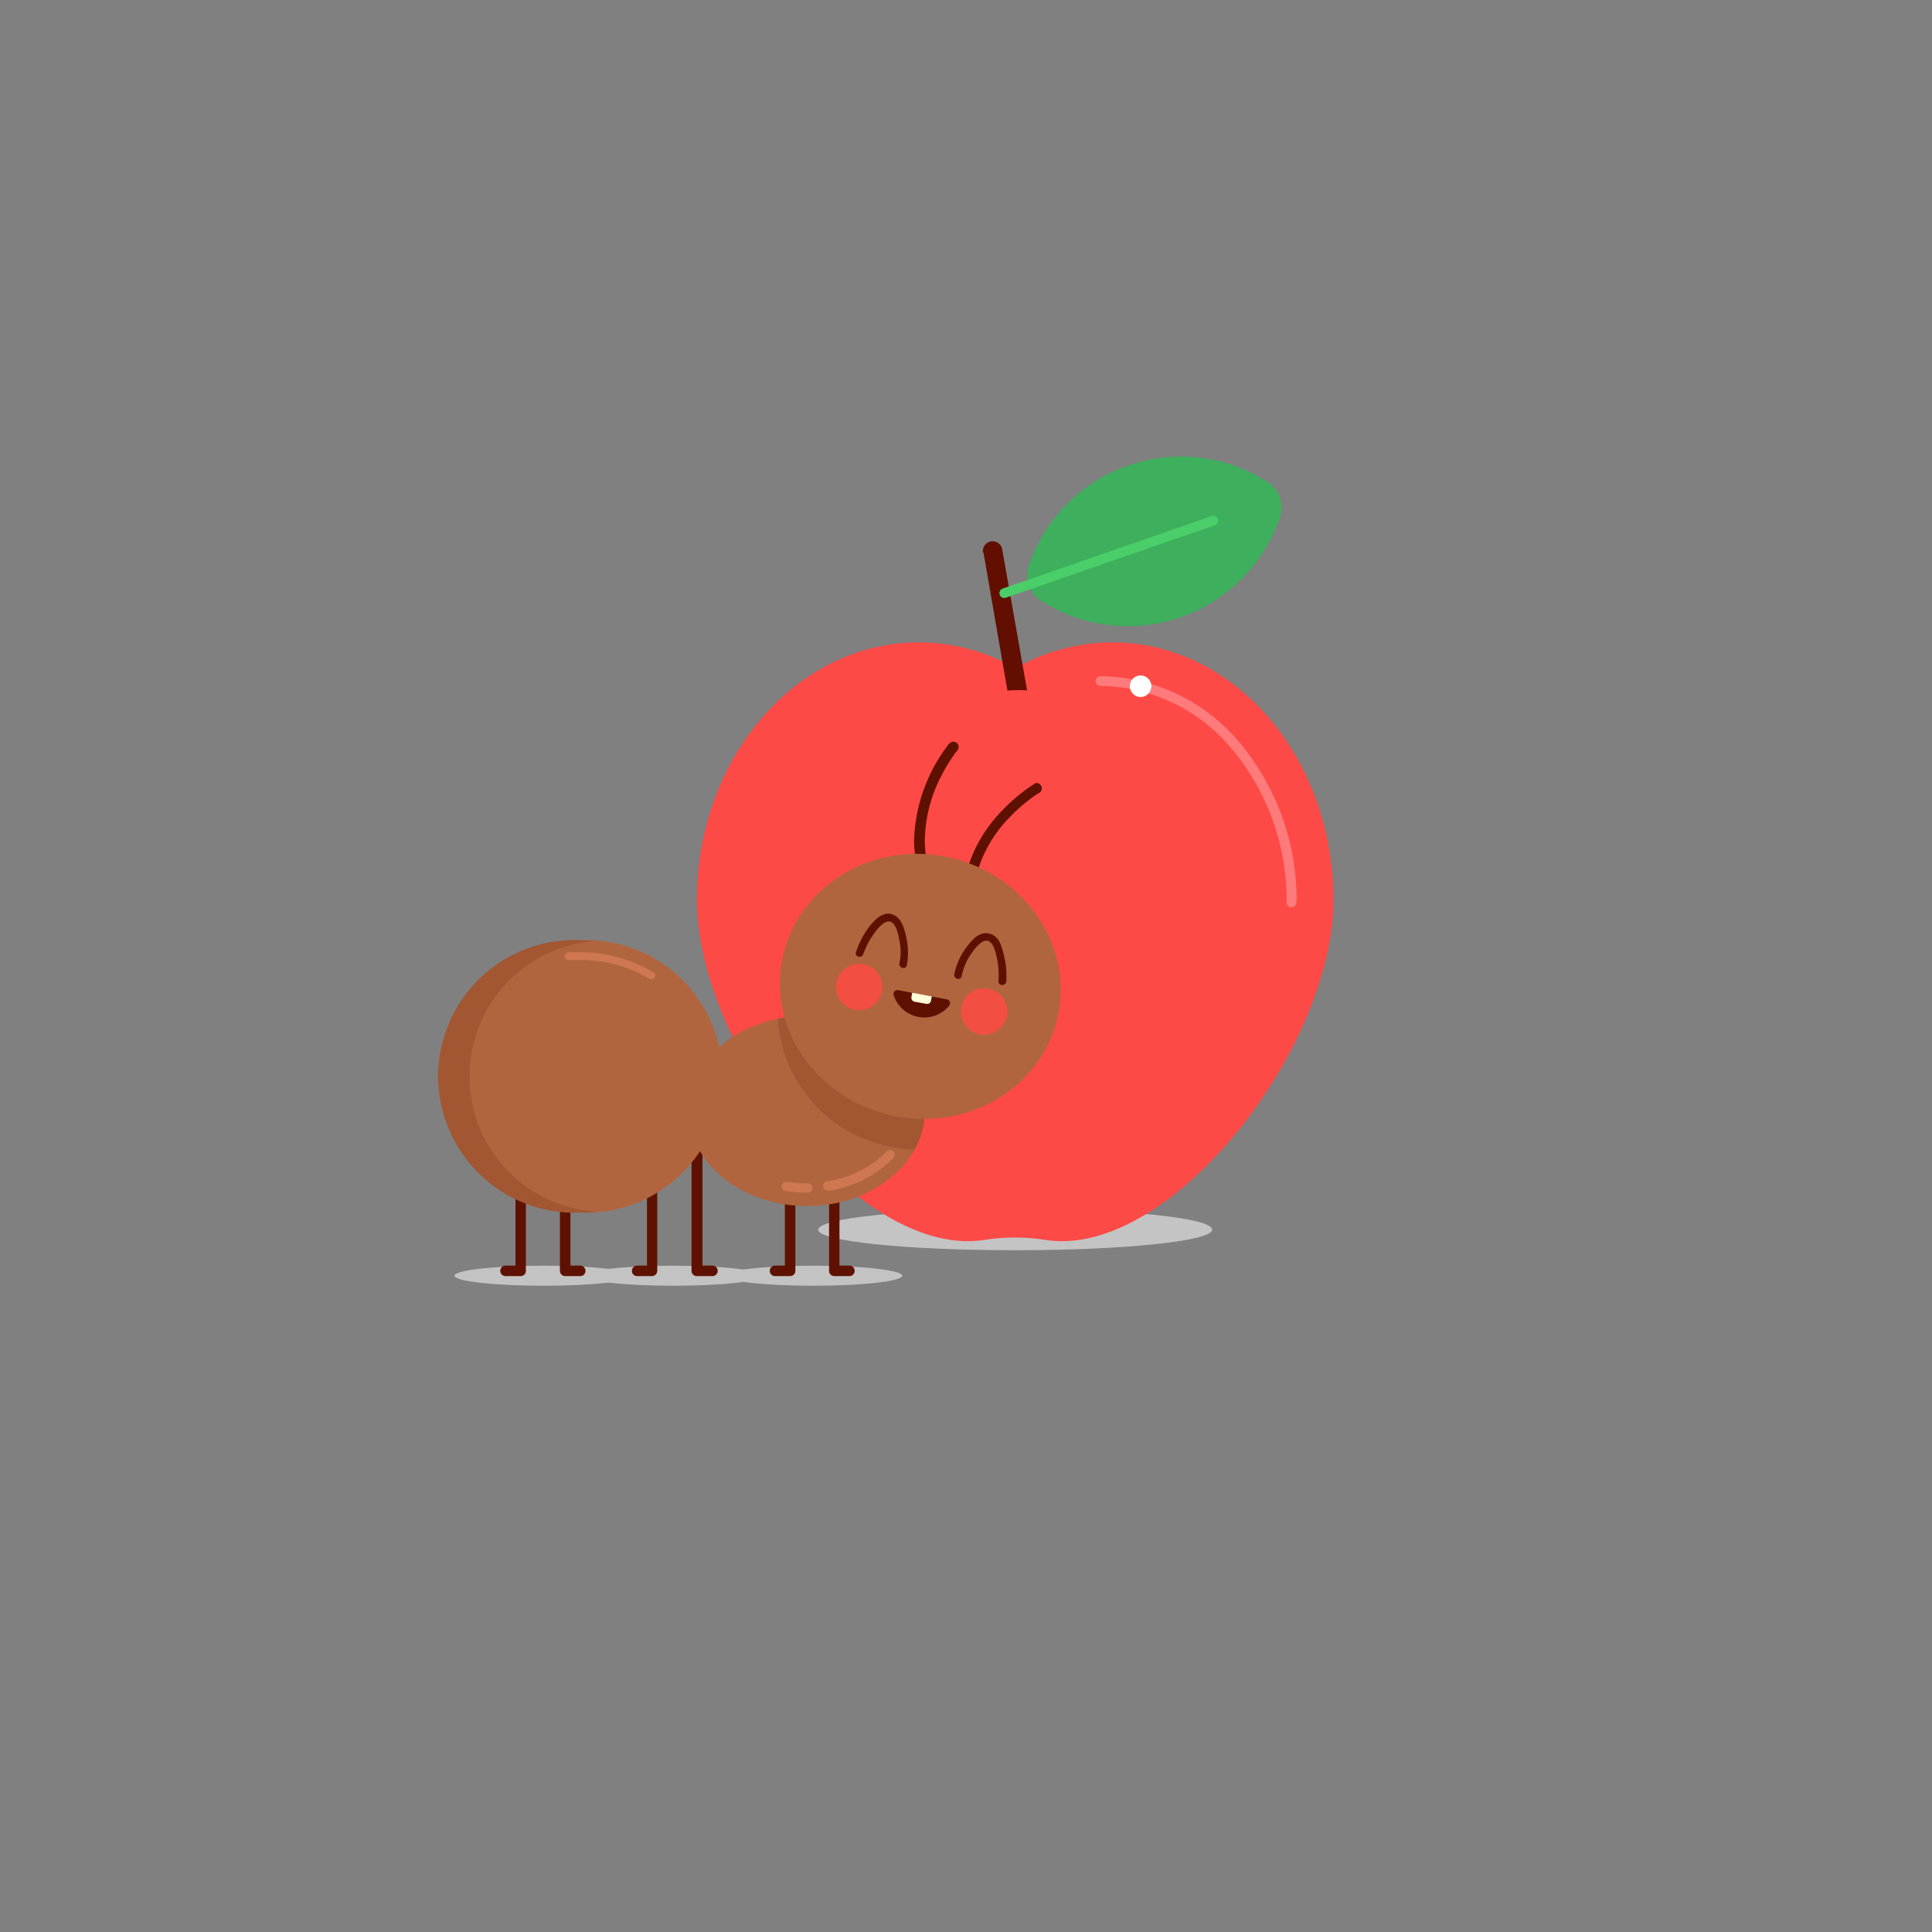 <svg id="Layer_1" data-name="Layer 1" xmlns="http://www.w3.org/2000/svg" xmlns:xlink="http://www.w3.org/1999/xlink" viewBox="0 0 160 160"><rect x="0" y="0" width="160" height="160" fill="#808080" stroke="none"/><defs><style>.cls-1{fill:none;}.cls-2{fill:#c4c4c4;}.cls-3{fill:#fd4a46;}.cls-4{fill:#ff7b7b;}.cls-5{fill:#620e00;}.cls-6{fill:#fff;}.cls-7{fill:#3daf5d;}.cls-8{fill:#620d00;}.cls-9{fill:#4ace69;}.cls-10{fill:#c3c3c3;}.cls-11{fill:#5e1100;}.cls-12{fill:#b1653e;}.cls-13{fill:#ce7751;}.cls-14{clip-path:url(#clip-path);}.cls-15{fill:#ebd8cf;}.cls-16{fill:#a35632;}.cls-17{clip-path:url(#clip-path-2);}.cls-18{fill:#fffed9;}.cls-19{fill:#f34e42;}</style><clipPath id="clip-path"><path class="cls-1" d="M48.1,100.42h0m.08-22.56h0m0,0h0m0,0h0"/></clipPath><clipPath id="clip-path-2"><path class="cls-1" d="M57.06,92c0,4.35,4.37,7.88,9.76,7.88s9.77-3.53,9.77-7.88-4.38-7.87-9.77-7.87S57.06,87.61,57.06,92"/></clipPath></defs><title>Artboard 1</title><path class="cls-2" d="M100.39,101.84c0-1-7.31-1.71-16.31-1.71s-16.32.76-16.32,1.71,7.31,1.7,16.32,1.7S100.39,102.78,100.39,101.84Z"/><path class="cls-3" d="M92.1,53.2a16.19,16.19,0,0,0-8,2.14,16.26,16.26,0,0,0-8-2.14c-10.15,0-18.38,9.55-18.38,21.32S70,102.79,80.17,102.79a9,9,0,0,0,1.38-.11,16.45,16.45,0,0,1,5,0,9,9,0,0,0,1.38.11c10.15,0,22.5-16.49,22.5-28.27S102.25,53.2,92.1,53.2"/><path class="cls-4" d="M107.38,74.75a20.3,20.3,0,0,0-4.74-13.27A15.21,15.21,0,0,0,91.13,56a.4.4,0,1,0,0,.8A14.4,14.4,0,0,1,102,62a19.51,19.51,0,0,1,4.55,12.74.4.4,0,1,0,.8,0Z"/><path class="cls-5" d="M81.45,45.77l2.62,15.1a.81.81,0,0,0,.94.66.8.8,0,0,0,.65-.93L83,45.5a.81.81,0,0,0-.94-.66.8.8,0,0,0-.65.93"/><circle class="cls-3" cx="84.37" cy="67.9" r="10.75"/><path class="cls-6" d="M95.35,56.83a.89.89,0,1,1-.89-.89A.89.89,0,0,1,95.35,56.83Z"/><path class="cls-7" d="M93.42,38.56a13.28,13.28,0,0,0-8.22,8.3,2.48,2.48,0,0,0,1,2.88A13.31,13.31,0,0,0,106,42.83a2.49,2.49,0,0,0-1-2.89A13.26,13.26,0,0,0,93.42,38.56Z"/><line class="cls-8" x1="83.17" y1="49.12" x2="100.48" y2="43.17"/><path class="cls-9" d="M83.3,49.5l17.31-6a.4.4,0,0,0,.25-.51.41.41,0,0,0-.52-.25l-17.3,6a.4.4,0,0,0,.26.76"/><ellipse class="cls-10" cx="67.36" cy="105.65" rx="7.36" ry="0.83"/><ellipse class="cls-10" cx="55.77" cy="105.65" rx="7.36" ry="0.83"/><ellipse class="cls-10" cx="45" cy="105.65" rx="7.36" ry="0.83"/><path class="cls-11" d="M68.66,96.81v8.44a.42.42,0,0,0,.12.3.46.46,0,0,0,.31.13h1.25a.44.44,0,0,0,.44-.43.44.44,0,0,0-.44-.44h-.82v-8a.43.43,0,1,0-.86,0Z"/><path class="cls-11" d="M65,96.81v8h-.82a.44.44,0,0,0-.43.44.43.43,0,0,0,.43.43h1.26a.48.48,0,0,0,.31-.13.42.42,0,0,0,.12-.3V96.81a.44.44,0,0,0-.43-.44.44.44,0,0,0-.44.44Z"/><path class="cls-11" d="M57.27,94.45v10.8a.42.42,0,0,0,.12.3.46.46,0,0,0,.31.13H59a.44.44,0,0,0,.44-.43.44.44,0,0,0-.44-.44h-.82V94.45a.43.43,0,0,0-.86,0Z"/><path class="cls-11" d="M53.58,96.81v8h-.82a.44.44,0,0,0-.43.44.43.43,0,0,0,.43.43H54a.44.44,0,0,0,.43-.43V96.81a.44.44,0,0,0-.43-.44.44.44,0,0,0-.44.44Z"/><path class="cls-11" d="M46.37,96.81v8.44a.44.44,0,0,0,.43.43h1.26a.43.43,0,0,0,.43-.43.44.44,0,0,0-.43-.44h-.82v-8a.44.44,0,0,0-.44-.43.43.43,0,0,0-.43.43"/><path class="cls-11" d="M42.69,96.81v8h-.82a.44.44,0,0,0-.44.44.44.44,0,0,0,.44.43h1.25a.44.44,0,0,0,.31-.13.42.42,0,0,0,.12-.3V96.81a.43.43,0,0,0-.86,0"/><path class="cls-12" d="M36.25,89.14a11.56,11.56,0,0,0,11.81,11.28,11.29,11.29,0,1,0,0-22.56A11.56,11.56,0,0,0,36.25,89.14"/><path class="cls-13" d="M54.08,80.51a11.73,11.73,0,0,0-6-1.65c-.35,0-.7,0-1,0a.32.32,0,0,0-.3.35.33.33,0,0,0,.35.3c.33,0,.65,0,1,0a11,11,0,0,1,5.68,1.56.33.33,0,0,0,.34-.56"/><g class="cls-14"><rect class="cls-15" x="48.1" y="77.86" width="0.09" height="22.56"/></g><path class="cls-16" d="M48.06,77.86a11.29,11.29,0,1,0,0,22.56h0a11.2,11.2,0,0,0,1.3-.08,11.23,11.23,0,0,1,0-22.41c-.4,0-.81-.07-1.22-.07h-.12"/><path class="cls-12" d="M57.06,92c0,4.35,4.37,7.88,9.76,7.88s9.77-3.53,9.77-7.88-4.38-7.87-9.77-7.87S57.06,87.61,57.06,92"/><path class="cls-13" d="M68.59,98.63a9.61,9.61,0,0,0,4.59-2,7.85,7.85,0,0,0,.79-.73.38.38,0,0,0,0-.54.39.39,0,0,0-.55,0,6.44,6.44,0,0,1-.71.66,9,9,0,0,1-4.22,1.81.39.39,0,0,0-.32.44.38.38,0,0,0,.44.32Z"/><path class="cls-13" d="M65.05,98.63a11.53,11.53,0,0,0,1.77.14.39.39,0,1,0,0-.77,11.24,11.24,0,0,1-1.65-.13.38.38,0,1,0-.12.76Z"/><g class="cls-17"><path class="cls-16" d="M66.82,84.09a11.77,11.77,0,0,0-2.4.24A11.51,11.51,0,0,0,73.93,95a12.29,12.29,0,0,0,1.8.22A6.62,6.62,0,0,0,76.59,92c0-4.35-4.38-7.87-9.77-7.87"/></g><path class="cls-11" d="M85.77,64.85A14.27,14.27,0,0,0,83,67.12a11.76,11.76,0,0,0-3.28,6.66.42.42,0,0,0,.38.48.43.43,0,0,0,.48-.38,10.88,10.88,0,0,1,3-6.16,13.93,13.93,0,0,1,1.79-1.59c.24-.18.44-.31.57-.4l.16-.09,0,0a.44.44,0,0,0-.43-.76Z"/><path class="cls-11" d="M78.63,61.55a13.71,13.71,0,0,0-2.93,8A10.12,10.12,0,0,0,76,72a.43.43,0,0,0,.84-.2,10,10,0,0,1-.25-2.2,11.92,11.92,0,0,1,1.37-5.35,13.13,13.13,0,0,1,.94-1.58,5,5,0,0,1,.3-.42l.09-.11,0,0a.43.43,0,1,0-.66-.56Z"/><path class="cls-12" d="M64.78,79.43c-1.17,5.93,3,11.74,9.32,13s12.39-2.55,13.55-8.48-3-11.74-9.32-13S66,73.51,64.78,79.43Z"/><path class="cls-11" d="M74.39,82a.33.33,0,0,0-.38.42,2.67,2.67,0,0,0,4.6.87.33.33,0,0,0-.19-.53Z"/><path class="cls-18" d="M76.75,83.14l-1-.18a.34.34,0,0,1-.27-.39l.07-.36,1.62.31-.07.36A.32.32,0,0,1,76.75,83.14Z"/><path class="cls-11" d="M82.69,81.27a6.74,6.74,0,0,0-.13-1.9c-.09-.43-.26-1.29-.74-1.45s-1.11.65-1.34,1a4.8,4.8,0,0,0-.84,1.92c-.08.4-.68.23-.61-.17a5.64,5.64,0,0,1,1.11-2.36c.4-.51,1-1.19,1.77-1s1,.9,1.15,1.49a7,7,0,0,1,.27,2.49C83.29,81.67,82.66,81.67,82.69,81.27Z"/><path class="cls-11" d="M70.89,78.86a6.89,6.89,0,0,1,1.24-2.29c.42-.51,1.08-1.11,1.79-.84s.93,1.06,1.08,1.67a5.89,5.89,0,0,1,.1,2.54c-.09.4-.7.23-.61-.17a4.76,4.76,0,0,0,0-1.88c-.09-.45-.24-1.31-.71-1.54s-1.13.58-1.37.93A6.63,6.63,0,0,0,71.5,79C71.37,79.41,70.76,79.25,70.89,78.86Z"/><path class="cls-19" d="M69.27,81.36a1.92,1.92,0,1,0,2.25-1.51A1.92,1.92,0,0,0,69.27,81.36Z"/><path class="cls-19" d="M79.62,83.4a1.92,1.92,0,1,0,3.77.74,1.92,1.92,0,0,0-3.77-.74Z"/></svg>